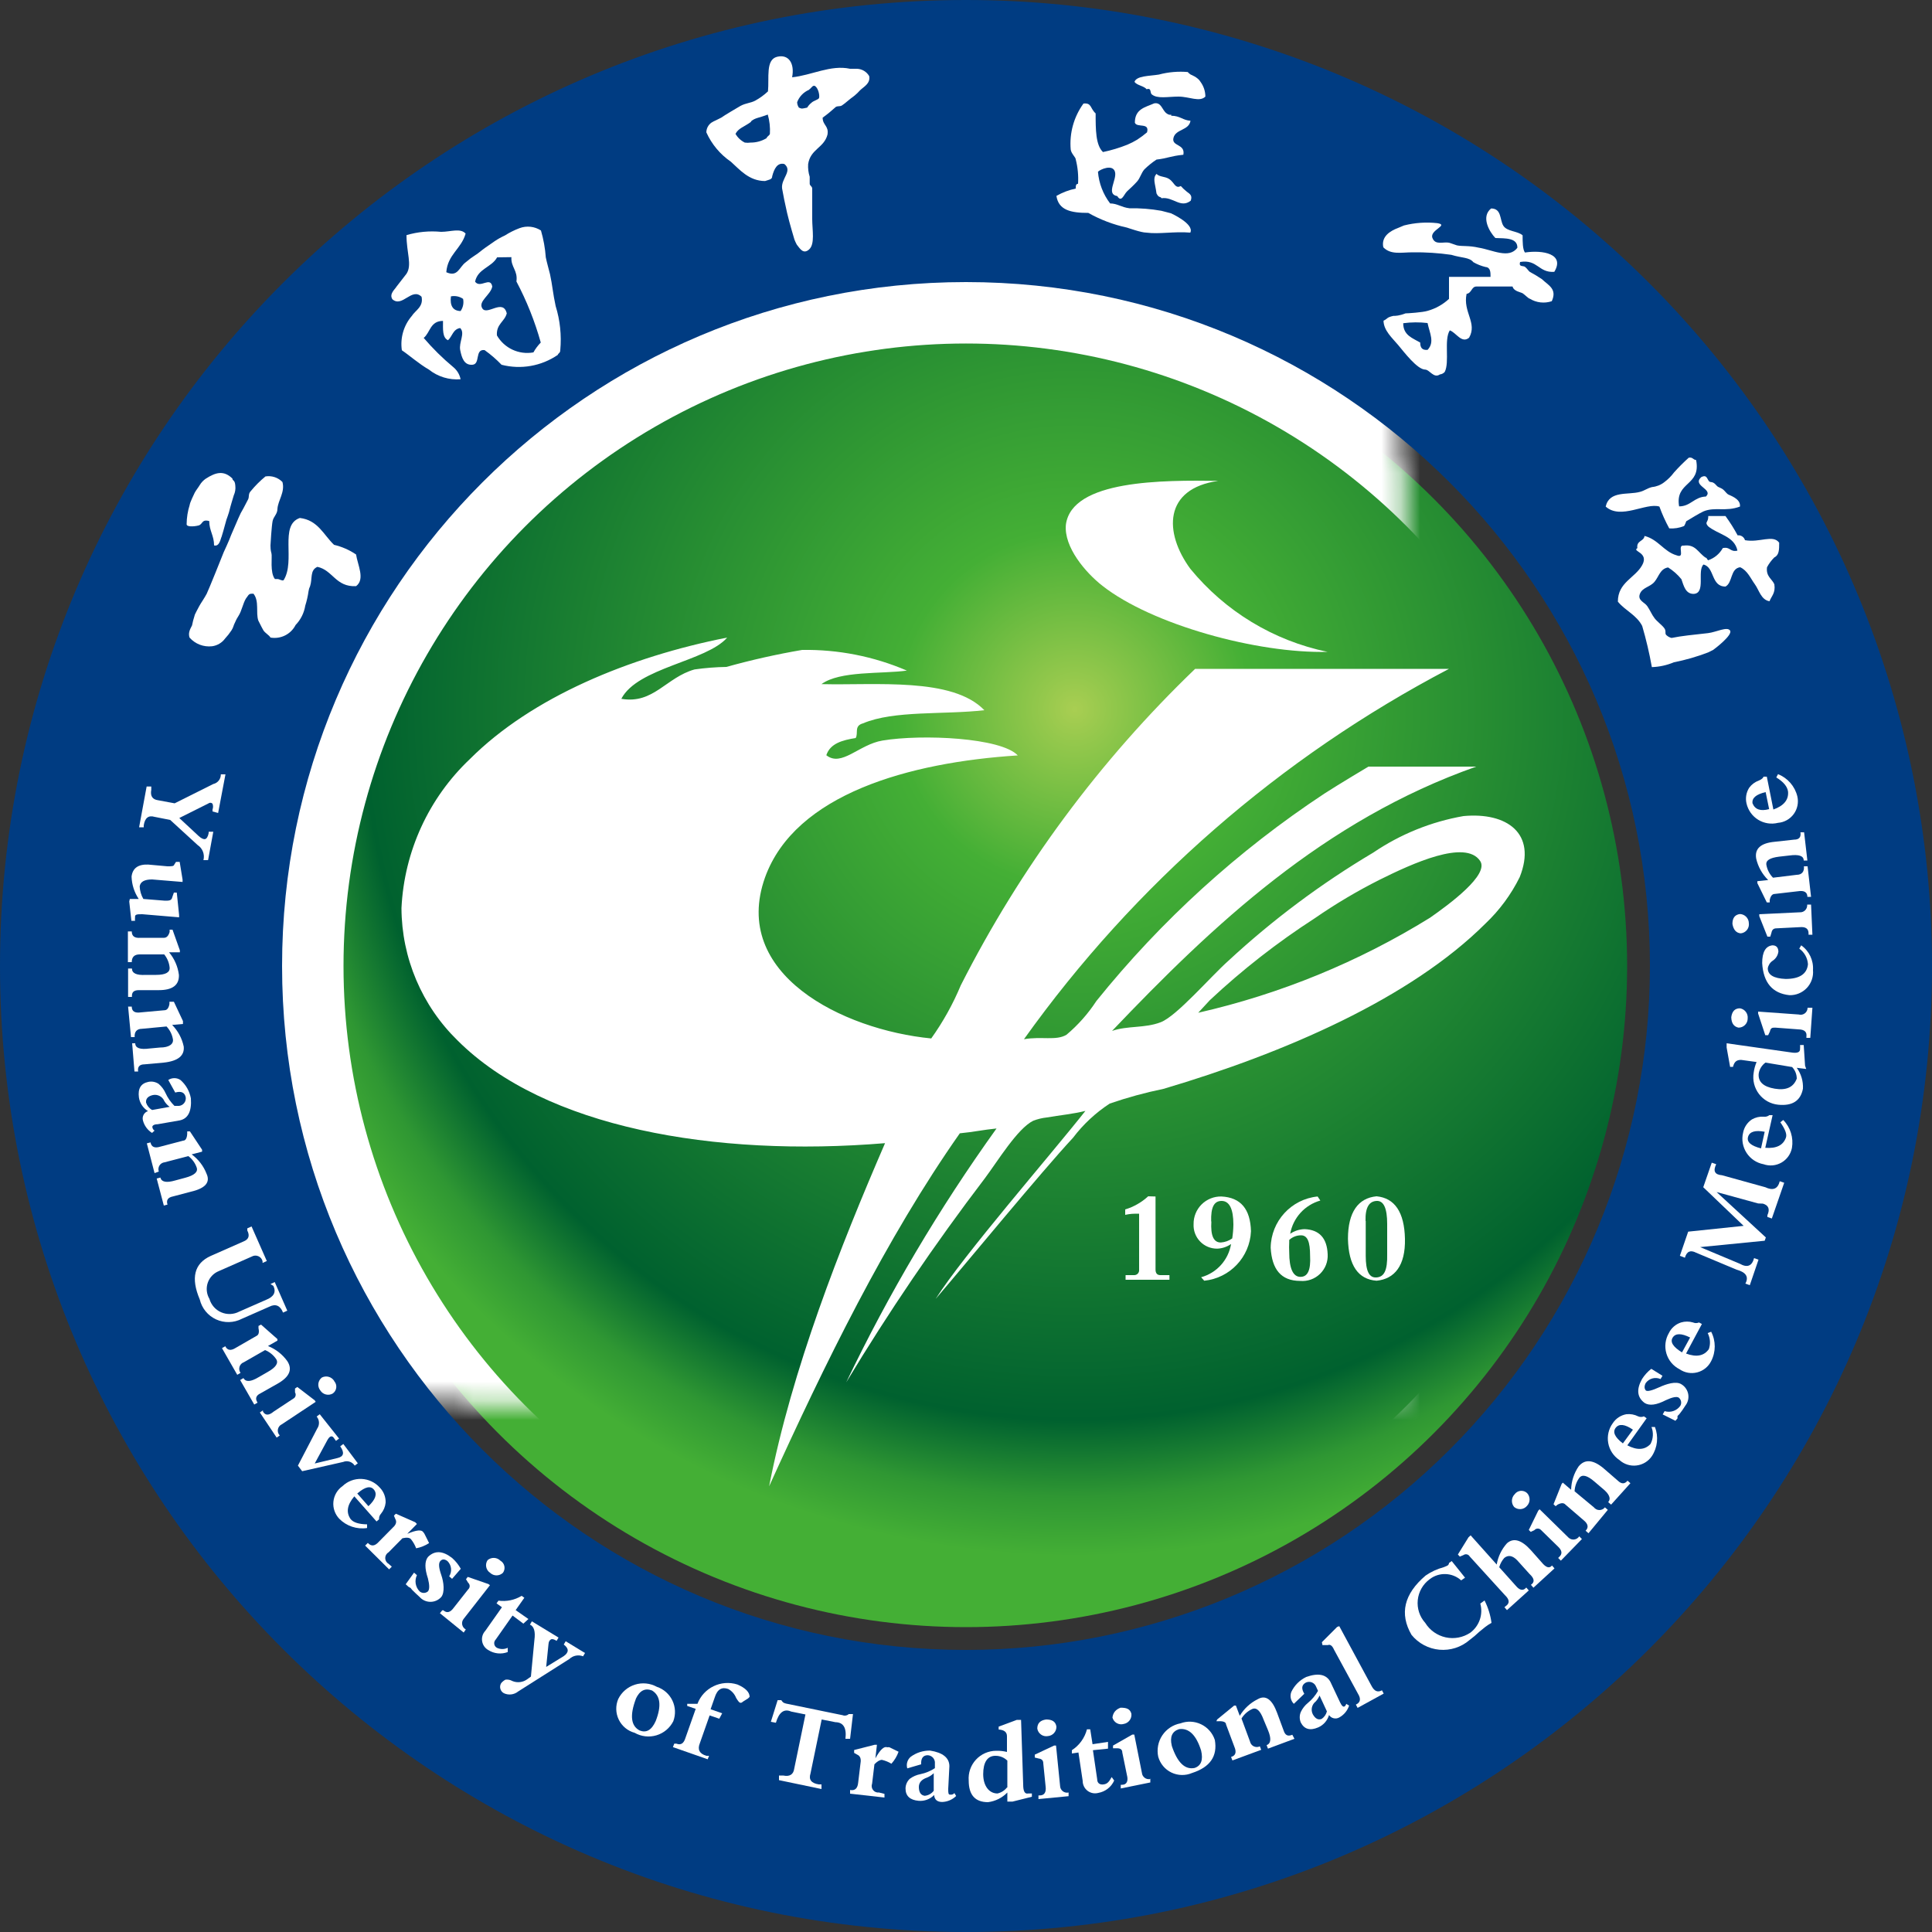 <?xml version="1.0" encoding="UTF-8"?>
<svg width="100px" height="100px" viewBox="0 0 100 100" version="1.1" xmlns="http://www.w3.org/2000/svg" xmlns:xlink="http://www.w3.org/1999/xlink">
    <rect x="0" y="0" width="100" height="100" fill="#333333" stroke="none"/>
    <!-- Generator: Sketch 41.2 (35397) - http://www.bohemiancoding.com/sketch -->
    <title>未标题-1</title>
    <desc>Created with Sketch.</desc>
    <defs>
        <radialGradient cx="58.143%" cy="30.736%" fx="58.143%" fy="30.736%" r="63.531%" id="radialGradient-1">
            <stop stop-color="#A9CE52" offset="0%"></stop>
            <stop stop-color="#94C84C" offset="4%"></stop>
            <stop stop-color="#44AF35" offset="21%"></stop>
            <stop stop-color="#00612F" offset="84%"></stop>
            <stop stop-color="#2F9733" offset="93%"></stop>
            <stop stop-color="#44AF35" offset="100%"></stop>
        </radialGradient>
        <circle id="path-2" cx="50" cy="50" r="34.22"></circle>
        <mask id="mask-3" maskContentUnits="userSpaceOnUse" maskUnits="objectBoundingBox" x="-2" y="-2" width="72.44" height="72.44">
            <rect x="13.78" y="13.78" width="72.44" height="72.44" fill="white"></rect>
            <use xlink:href="#path-2" fill="black"></use>
        </mask>
    </defs>
    <g id="Page-1" stroke="none" stroke-width="1" fill="none" fill-rule="evenodd">
        <g id="1登陆" transform="translate(-508, -112)">
            <g id="Group-3" transform="translate(508, 104)">
                <g id="未标题-1" transform="translate(0, 8)">
                    <g id="图层_1">
                        <g id="Oval">
                            <use fill="url(#radialGradient-1)" fill-rule="evenodd" xlink:href="#path-2"></use>
                            <use stroke="#FFFFFF" mask="url(#mask-3)" stroke-width="4" xlink:href="#path-2"></use>
                        </g>
                        <path d="M50,0 C22.386,-1.69088438e-15 3.38176876e-15,22.386 0,50 C-3.38176876e-15,77.614 22.386,100 50,100 C77.614,100 100,77.614 100,50 C100,36.739 94.732,24.021 85.355,14.645 C75.979,5.268 63.261,8.11991313e-16 50,0 Z M50,85.4 C30.449,85.4 14.6,69.551 14.6,50 C14.6,30.449 30.449,14.6 50,14.6 C69.551,14.6 85.4,30.449 85.4,50 C85.4,59.389 81.67,68.393 75.032,75.032 C68.393,81.67 59.389,85.4 50,85.4 Z" id="Shape" fill="#003C82"></path>
                        <path d="M8.81,42.44 L8,42.28 C7.687,42.187 7.5,42.333 7.44,42.72 L7.44,42.82 L7.2,42.82 L7.59,40.71 L7.83,40.71 L7.83,40.88 C7.77,41.2 7.89,41.38 8.18,41.42 L9.04,41.58 L11.04,40.58 C11.273,40.528 11.436,40.318 11.43,40.08 L11.43,40.08 L11.67,40.08 L11.29,42.08 L11,42 L11,41.9 C11.037,41.803 11.037,41.697 11,41.6 C10.94,41.54 10.86,41.53 10.76,41.6 L9.28,42.34 L10.28,43.27 C10.42,43.4 10.54,43.45 10.62,43.43 C10.7,43.41 10.77,43.29 10.8,43.12 L10.8,43.05 L11.04,43.05 L10.77,44.52 L10.53,44.52 C10.607,44.223 10.486,43.909 10.23,43.74 L8.81,42.44 Z" id="Shape" fill="#FFFFFF"></path>
                        <path d="M6.72,46.53 L7.18,46.53 C6.95,46.186 6.822,45.784 6.81,45.37 C6.863,44.937 7.15,44.73 7.67,44.75 L8.67,44.84 C8.88,44.84 9,44.84 9.02,44.75 L9.11,44.61 L9.3,44.61 L9.45,45.53 L9.45,45.65 L7.87,45.52 C7.477,45.52 7.263,45.64 7.23,45.88 C7.24,46.109 7.305,46.332 7.42,46.53 L8.54,46.62 C8.75,46.62 8.88,46.62 8.92,46.43 L9,46.2 L9.15,46.2 L9.27,47.36 L9.27,47.48 L7.37,47.32 C7.09,47.32 6.97,47.32 6.99,47.49 C6.983,47.546 6.983,47.604 6.99,47.66 L6.8,47.66 L6.69,46.66 L6.72,46.53 Z" id="Shape" fill="#FFFFFF"></path>
                        <path d="M8.19,51.25 L7.19,51.25 C6.93,51.25 6.81,51.35 6.83,51.6 L6.63,51.6 L6.63,50.13 L6.83,50.13 C6.83,50.377 7.067,50.487 7.54,50.46 L8.08,50.46 C8.57,50.46 8.8,50.33 8.78,50.08 C8.756,49.831 8.658,49.594 8.5,49.4 L7.23,49.4 C6.95,49.4 6.82,49.54 6.82,49.8 L6.82,49.8 L6.62,49.8 L6.62,48.21 L6.82,48.21 L6.82,48.21 C6.82,48.457 6.97,48.567 7.27,48.54 L8.49,48.54 C8.623,48.54 8.72,48.44 8.78,48.24 L8.78,48.12 L8.93,48.12 L9.31,49.19 L9.31,49.29 L8.75,49.29 C9.029,49.623 9.206,50.029 9.26,50.46 C9.28,50.993 8.923,51.257 8.19,51.25 Z" id="Shape" fill="#FFFFFF"></path>
                        <path d="M8.48,55 L7.48,55.09 C7.22,55.09 7.11,55.22 7.15,55.46 L6.96,55.46 L6.84,54 L7,54 C7,54.247 7.247,54.337 7.74,54.27 L8.28,54.22 C8.77,54.22 8.99,54.03 8.95,53.79 C8.908,53.542 8.793,53.312 8.62,53.13 L7.35,53.25 C7.07,53.25 6.95,53.42 6.97,53.68 L6.97,53.68 L6.78,53.68 L6.63,52.1 L6.82,52.1 L6.82,52.1 C6.82,52.347 6.977,52.447 7.29,52.4 L8.51,52.29 C8.643,52.29 8.73,52.183 8.77,51.97 L8.77,51.85 L9,51.85 L9.47,52.85 L9.47,53 L8.91,53.05 C9.213,53.358 9.422,53.747 9.51,54.17 C9.557,54.643 9.213,54.92 8.48,55 Z" id="Shape" fill="#FFFFFF"></path>
                        <path d="M8,58.52 L7.87,58.64 C7.638,58.494 7.47,58.265 7.4,58 C7.341,57.793 7.456,57.577 7.66,57.51 C7.405,57.355 7.233,57.095 7.19,56.8 C7.13,56.347 7.29,56.08 7.67,56 C7.856,55.958 8.051,55.995 8.21,56.1 C8.364,56.231 8.487,56.395 8.57,56.58 C8.681,56.827 8.837,57.05 9.03,57.24 L9.27,57.24 C9.378,57.228 9.476,57.172 9.54,57.084 C9.605,56.997 9.63,56.887 9.61,56.78 C9.55,56.54 9.37,56.463 9.07,56.55 L8.71,55.9 C8.901,55.773 9.149,55.773 9.34,55.9 C9.623,56.146 9.813,56.481 9.88,56.85 C9.927,57.517 9.737,57.897 9.31,57.99 L8.16,58.19 C7.95,58.19 7.86,58.28 7.89,58.36 C7.902,58.426 7.942,58.485 8,58.52 L8,58.52 Z M7.89,57.45 L8.78,57.29 C8.673,57.211 8.581,57.112 8.51,57 C8.414,56.762 8.161,56.627 7.91,56.68 C7.657,56.74 7.54,56.87 7.56,57.07 C7.612,57.231 7.722,57.367 7.87,57.45 L7.89,57.45 Z" id="Shape" fill="#FFFFFF"></path>
                        <path d="M9.89,61.68 L8.94,61.93 C8.687,61.983 8.597,62.123 8.67,62.35 L8.48,62.4 L8.11,61 L8.3,60.95 C8.36,61.183 8.617,61.233 9.07,61.1 L9.59,60.96 C10.063,60.833 10.26,60.657 10.18,60.43 C10.098,60.195 9.948,59.99 9.75,59.84 L8.52,60.16 C8.41,60.172 8.312,60.233 8.253,60.327 C8.195,60.421 8.183,60.536 8.22,60.64 L8.22,60.64 L8,60.72 L7.6,59.18 L7.79,59.13 L7.79,59.13 C7.837,59.37 8.007,59.443 8.3,59.35 L9.48,59.04 C9.61,59.04 9.68,58.9 9.69,58.68 L9.69,58.56 L9.83,58.56 L10.46,59.51 L10.46,59.61 L9.92,59.75 C10.267,60.003 10.534,60.35 10.69,60.75 C10.897,61.197 10.63,61.507 9.89,61.68 Z" id="Shape" fill="#FFFFFF"></path>
                        <path d="M14,66.46 L14.22,66.36 L14.87,67.84 L14.65,67.94 L14.65,67.94 C14.51,67.58 14.27,67.47 13.95,67.63 L12.52,68.26 C12.104,68.476 11.612,68.488 11.186,68.293 C10.76,68.097 10.448,67.716 10.34,67.26 C9.867,66.147 10.053,65.397 10.9,65.01 L12.6,64.26 C12.873,64.153 12.94,63.963 12.8,63.69 L12.8,63.58 L13.02,63.48 L13.81,65.27 L13.59,65.37 L13.59,65.28 C13.562,65.163 13.48,65.067 13.37,65.02 C13.26,64.972 13.134,64.98 13.03,65.04 L11.33,65.79 C11.058,65.898 10.847,66.12 10.753,66.397 C10.659,66.674 10.691,66.978 10.84,67.23 C10.929,67.542 11.154,67.798 11.453,67.926 C11.752,68.054 12.092,68.041 12.38,67.89 L13.77,67.28 C14.177,67.12 14.303,66.88 14.15,66.56 L14,66.46 Z" id="Shape" fill="#FFFFFF"></path>
                        <path d="M14.33,71.64 L13.48,72.12 C13.247,72.233 13.197,72.393 13.33,72.6 L13.16,72.7 L12.43,71.43 L12.6,71.33 C12.72,71.543 12.983,71.527 13.39,71.28 L13.86,71.01 C14.287,70.77 14.43,70.547 14.29,70.34 C14.149,70.134 13.951,69.975 13.72,69.88 L12.62,70.51 C12.513,70.548 12.431,70.634 12.398,70.743 C12.364,70.851 12.384,70.968 12.45,71.06 L12.45,71.06 L12.28,71.16 L11.49,69.78 L11.66,69.68 L11.66,69.68 C11.767,69.9 11.95,69.927 12.21,69.76 L13.27,69.15 C13.39,69.097 13.427,68.963 13.38,68.75 L13.38,68.63 L13.51,68.56 L14.36,69.31 L14.36,69.39 L13.87,69.67 C14.271,69.829 14.618,70.099 14.87,70.45 C15.157,70.89 14.977,71.287 14.33,71.64 Z" id="Shape" fill="#FFFFFF"></path>
                        <path d="M14.48,74.3 L14.32,74.41 L13.45,73.11 L13.61,73 L13.61,73.06 C13.73,73.273 13.917,73.273 14.17,73.06 L15.17,72.4 C15.23,72.373 15.275,72.321 15.294,72.258 C15.314,72.194 15.305,72.126 15.27,72.07 L15.27,71.87 L15.39,71.79 L16.29,72.48 L16.34,72.56 L14.59,73.72 C14.483,73.768 14.406,73.866 14.384,73.981 C14.362,74.097 14.398,74.216 14.48,74.3 L14.48,74.3 Z M17.3,71.49 C17.382,71.582 17.42,71.706 17.404,71.828 C17.389,71.951 17.322,72.06 17.22,72.13 C16.998,72.255 16.717,72.185 16.58,71.97 C16.5,71.871 16.463,71.744 16.478,71.618 C16.493,71.492 16.559,71.377 16.66,71.3 C16.888,71.184 17.166,71.262 17.3,71.48 L17.3,71.49 Z" id="Shape" fill="#FFFFFF"></path>
                        <path d="M16.39,73.32 L16.55,73.2 L17.55,74.46 L17.39,74.58 L17.26,74.4 C17.16,74.293 17.053,74.343 16.94,74.55 L16.29,75.75 L17.46,75.47 C17.793,75.397 17.843,75.193 17.61,74.86 L17.77,74.74 L18.52,75.74 L18.36,75.86 C18.232,75.66 17.98,75.58 17.76,75.67 L15.64,76.15 L15.42,75.86 L16.42,73.94 C16.551,73.75 16.539,73.496 16.39,73.32 L16.39,73.32 Z" id="Shape" fill="#FFFFFF"></path>
                        <path d="M19,78.9 L19,79.09 C18.471,79.17 17.935,78.991 17.56,78.61 C17.335,78.374 17.224,78.051 17.257,77.726 C17.29,77.401 17.462,77.107 17.73,76.92 C17.993,76.668 18.348,76.534 18.712,76.549 C19.076,76.564 19.418,76.727 19.66,77 C19.863,77.208 19.971,77.49 19.96,77.78 C19.938,77.989 19.854,78.188 19.72,78.35 C19.647,78.428 19.611,78.534 19.62,78.64 L19.49,78.75 L18.34,77.45 C17.967,77.89 17.903,78.283 18.15,78.63 C18.29,78.803 18.573,78.893 19,78.9 Z M18.49,77.3 L19.07,77.96 C19.437,77.613 19.533,77.33 19.36,77.11 C19.187,76.89 18.903,76.95 18.51,77.29 L18.49,77.3 Z" id="Shape" fill="#FFFFFF"></path>
                        <path d="M20.28,81.09 L20.14,81.23 L18.9,80 L19.04,79.86 L19.04,79.86 C19.213,80.053 19.403,80.033 19.61,79.8 L20.33,79.07 C20.503,78.917 20.547,78.767 20.46,78.62 L20.39,78.45 L20.49,78.35 L21.49,78.79 L21.58,78.88 L21.08,79.39 L21.08,79.39 C21.553,79.19 21.83,79.163 21.91,79.31 C21.94,79.338 21.964,79.372 21.98,79.41 L22.21,79.87 C22.006,80.002 21.779,80.094 21.54,80.14 C21.478,79.974 21.391,79.819 21.28,79.68 C21.213,79.587 21.063,79.567 20.83,79.62 L20.11,80.35 C20.004,80.411 19.939,80.523 19.939,80.645 C19.939,80.767 20.004,80.879 20.11,80.94 L20.28,81.09 Z" id="Shape" fill="#FFFFFF"></path>
                        <path d="M21,82 L21.43,81.4 L21.58,81.53 C21.445,81.811 21.501,82.148 21.72,82.37 C21.844,82.476 22.026,82.476 22.15,82.37 C22.237,82.27 22.237,82.047 22.15,81.7 C21.977,81.18 21.977,80.81 22.15,80.59 C22.497,80.243 22.913,80.26 23.4,80.64 C23.581,80.799 23.733,80.989 23.85,81.2 L23.4,81.72 L23.25,81.59 C23.411,81.339 23.373,81.009 23.16,80.8 C23.01,80.69 22.89,80.69 22.79,80.8 C22.69,80.91 22.71,81.15 22.84,81.52 C22.97,81.89 23.03,82.42 22.84,82.66 C22.698,82.82 22.494,82.911 22.28,82.911 C22.066,82.911 21.862,82.82 21.72,82.66 C21.587,82.54 21.457,82.417 21.33,82.29 L21.25,82.19 L21.14,82.13 L21,82 Z" id="Shape" fill="#FFFFFF"></path>
                        <path d="M24.11,84.34 L24,84.5 L22.77,83.5 L22.89,83.35 L22.95,83.35 C23.13,83.51 23.31,83.463 23.49,83.21 L24.23,82.27 C24.281,82.226 24.311,82.162 24.311,82.095 C24.311,82.028 24.281,81.964 24.23,81.92 L24.12,81.74 L24.21,81.62 L25.28,81.99 L25.36,82.05 L24,83.79 C23.93,83.874 23.902,83.984 23.923,84.091 C23.945,84.198 24.013,84.29 24.11,84.34 L24.11,84.34 Z M25.9,80.78 C26.007,80.841 26.082,80.945 26.107,81.066 C26.131,81.186 26.104,81.311 26.03,81.41 C25.845,81.585 25.555,81.585 25.37,81.41 C25.264,81.341 25.19,81.232 25.166,81.107 C25.141,80.983 25.168,80.854 25.24,80.75 C25.435,80.588 25.721,80.601 25.9,80.78 Z" id="Shape" fill="#FFFFFF"></path>
                        <path d="M26.53,83.62 L25.66,84.86 C25.599,84.92 25.57,85.005 25.582,85.09 C25.593,85.175 25.645,85.249 25.72,85.29 C25.897,85.375 26.103,85.375 26.28,85.29 L26.28,85.51 C25.95,85.636 25.579,85.599 25.28,85.41 C25.106,85.315 24.986,85.145 24.955,84.949 C24.923,84.754 24.984,84.554 25.12,84.41 L25.98,83.19 L25.7,82.99 L25.8,82.85 C26.217,82.907 26.641,82.819 27,82.6 L27.14,82.7 L26.69,83.34 L27.35,83.8 L27.09,84.04 L26.53,83.62 Z" id="Shape" fill="#FFFFFF"></path>
                        <path d="M27.48,86.78 L27.66,84.89 C27.72,84.45 27.643,84.183 27.43,84.09 L27.53,83.92 L28.91,84.76 L28.81,84.93 C28.67,84.84 28.57,84.82 28.51,84.86 C28.45,84.9 28.4,84.96 28.39,85.1 L28.27,86.28 L29.18,85.72 C29.453,85.527 29.453,85.327 29.18,85.12 L29.28,84.95 L30.28,85.56 L30.18,85.73 C29.936,85.634 29.659,85.689 29.47,85.87 L26.82,87.55 C26.611,87.72 26.323,87.755 26.08,87.64 C25.99,87.592 25.924,87.509 25.898,87.41 C25.871,87.312 25.887,87.207 25.94,87.12 C26.001,87.047 26.076,86.985 26.16,86.94 C26.284,86.922 26.411,86.947 26.52,87.01 C26.779,87.118 27.076,87.08 27.3,86.91 L27.48,86.78 Z" id="Shape" fill="#FFFFFF"></path>
                        <path d="M32,87.94 C32.175,87.585 32.488,87.316 32.865,87.197 C33.243,87.078 33.653,87.119 34,87.31 C34.353,87.428 34.643,87.684 34.803,88.019 C34.964,88.355 34.98,88.742 34.85,89.09 C34.672,89.442 34.357,89.706 33.979,89.819 C33.601,89.933 33.193,89.886 32.85,89.69 C32.49,89.593 32.19,89.344 32.027,89.008 C31.864,88.673 31.854,88.283 32,87.94 L32,87.94 Z M32.91,87.94 C32.59,88.793 32.657,89.337 33.11,89.57 C33.44,89.7 33.72,89.57 33.94,89.08 C34.247,88.293 34.183,87.767 33.75,87.5 C33.39,87.36 33.11,87.5 32.91,87.93 L32.91,87.94 Z" id="Shape" fill="#FFFFFF"></path>
                        <path d="M36.73,88.79 L36.22,90.24 C36.093,90.56 36.207,90.773 36.56,90.88 L36.7,90.88 L36.63,91.06 L34.83,90.43 L34.9,90.25 L35.01,90.25 C35.237,90.343 35.393,90.243 35.48,89.95 L36.01,88.45 L35.57,88.3 L35.57,88.19 L36.1,88.19 C36.414,87.359 37.324,86.92 38.17,87.19 C38.59,87.37 38.8,87.59 38.8,87.83 C38.8,87.83 38.8,87.83 38.72,87.91 L38.45,88.08 C38.4,88.13 38.35,88.15 38.3,88.13 C38.25,88.11 38.19,88.03 38.1,87.88 C38.022,87.683 37.877,87.52 37.69,87.42 C37.37,87.31 37.13,87.42 36.99,87.87 L36.78,88.47 L37.38,88.68 L37.23,88.96 L36.73,88.79 Z" id="Shape" fill="#FFFFFF"></path>
                        <path d="M42.53,89 L41.95,91.8 C41.85,92.113 41.993,92.3 42.38,92.36 L42.52,92.36 L42.52,92.6 L40.32,92.14 L40.32,91.9 L40.54,91.9 C40.87,91.97 41.07,91.85 41.11,91.54 L41.69,88.74 L40.95,88.59 C40.583,88.43 40.32,88.623 40.16,89.17 L39.9,89.12 L40.25,88 L40.44,88 C40.467,88.045 40.501,88.085 40.54,88.12 C40.589,88.149 40.644,88.17 40.7,88.18 L43.62,88.78 C43.726,88.823 43.848,88.799 43.93,88.72 L44.15,88.72 L44,90 L43.76,90 C43.827,89.433 43.653,89.147 43.24,89.14 L42.53,89 Z" id="Shape" fill="#FFFFFF"></path>
                        <path d="M45.78,92.85 L45.78,93.04 L44,92.84 L44,92.65 L44,92.65 C44.253,92.697 44.393,92.567 44.42,92.26 L44.54,91.26 C44.58,91.033 44.523,90.887 44.37,90.82 L44.21,90.73 L44.21,90.58 L45.27,90.31 L45.39,90.31 L45.31,91.01 L45.31,91.01 C45.557,90.563 45.76,90.373 45.92,90.44 C45.959,90.431 46.001,90.431 46.04,90.44 L46.51,90.67 C46.428,90.899 46.302,91.109 46.14,91.29 C45.988,91.198 45.823,91.131 45.65,91.09 C45.537,91.09 45.407,91.167 45.26,91.32 L45.14,92.32 C45.097,92.432 45.116,92.558 45.189,92.652 C45.263,92.747 45.381,92.795 45.5,92.78 L45.78,92.85 Z" id="Shape" fill="#FFFFFF"></path>
                        <path d="M49.4,92.81 L49.49,92.96 C49.297,93.15 49.04,93.26 48.77,93.27 C48.51,93.27 48.37,93.15 48.35,92.91 C48.142,93.125 47.848,93.235 47.55,93.21 C47.097,93.17 46.87,92.957 46.87,92.57 C46.873,92.38 46.952,92.2 47.09,92.07 C47.253,91.95 47.441,91.868 47.64,91.83 C47.907,91.775 48.162,91.67 48.39,91.52 L48.39,91.28 C48.401,91.173 48.368,91.067 48.298,90.985 C48.228,90.904 48.127,90.855 48.02,90.85 C47.78,90.85 47.66,91.01 47.68,91.32 L46.96,91.53 C46.895,91.312 46.966,91.076 47.14,90.93 C47.43,90.717 47.781,90.605 48.14,90.61 C48.79,90.71 49.14,90.98 49.14,91.42 L49.08,92.59 C49.08,92.8 49.08,92.9 49.19,92.89 C49.269,92.902 49.349,92.871 49.4,92.81 Z M48.33,92.68 L48.33,91.78 C48.235,91.873 48.123,91.948 48,92 C47.7,92.1 47.55,92.27 47.56,92.52 C47.57,92.77 47.66,92.92 47.86,92.95 C48.046,92.934 48.217,92.839 48.33,92.69 L48.33,92.68 Z" id="Shape" fill="#FFFFFF"></path>
                        <path d="M52.14,93.25 L52.14,92.78 C51.874,93.056 51.521,93.232 51.14,93.28 C50.473,93.28 50.14,92.907 50.14,92.16 C50.109,91.764 50.245,91.373 50.514,91.081 C50.784,90.788 51.163,90.622 51.56,90.62 C51.749,90.615 51.937,90.635 52.12,90.68 L52.12,89.87 C52.12,89.66 51.99,89.54 51.69,89.52 L51.69,89.37 L52.63,89.02 L52.85,89.02 L52.96,92.37 C52.96,92.71 53.04,92.87 53.22,92.83 L53.41,92.83 L53.41,93 L52.41,93.25 L52.14,93.25 Z M52.14,92.52 L52.14,91.13 C51.975,90.967 51.752,90.877 51.52,90.88 C51.1,90.88 50.89,91.23 50.89,91.83 C50.89,92.43 51.19,92.83 51.63,92.83 C51.824,92.786 51.997,92.676 52.12,92.52 L52.14,92.52 Z" id="Shape" fill="#FFFFFF"></path>
                        <path d="M55.31,92.78 L55.31,92.97 L53.75,93.12 L53.75,92.93 L53.82,92.93 C54.06,92.93 54.16,92.76 54.12,92.46 L54,91.27 C54,91.12 53.92,91.04 53.76,91.02 L53.56,90.97 L53.56,90.82 L54.56,90.35 L54.66,90.35 L54.87,92.44 C54.873,92.548 54.925,92.648 55.01,92.714 C55.095,92.78 55.205,92.804 55.31,92.78 L55.31,92.78 Z M54.15,89 C54.46,89 54.64,89.11 54.68,89.37 C54.686,89.624 54.493,89.839 54.24,89.86 C54.115,89.883 53.986,89.855 53.883,89.781 C53.779,89.708 53.709,89.596 53.69,89.47 C53.69,89.197 53.843,89.04 54.15,89 Z" id="Shape" fill="#FFFFFF"></path>
                        <path d="M56.57,90.59 L56.79,92.09 C56.79,92.3 56.93,92.39 57.13,92.36 C57.33,92.33 57.41,92.21 57.54,91.98 L57.67,92.16 C57.52,92.496 57.213,92.736 56.85,92.8 C56.657,92.853 56.45,92.813 56.291,92.691 C56.132,92.569 56.039,92.38 56.04,92.18 L55.82,90.71 L55.48,90.76 L55.48,90.59 C55.866,90.341 56.145,89.955 56.26,89.51 L56.43,89.51 L56.55,90.28 L57.35,90.16 L57.35,90.51 L56.57,90.59 Z" id="Shape" fill="#FFFFFF"></path>
                        <path d="M58,88.39 C58.31,88.39 58.49,88.45 58.56,88.7 C58.591,88.952 58.42,89.184 58.17,89.23 C58.048,89.267 57.916,89.252 57.805,89.19 C57.694,89.128 57.613,89.023 57.58,88.9 C57.61,88.65 57.75,88.48 58,88.39 Z M59.54,92.07 L59.54,92.26 L58.01,92.57 L58.01,92.38 L58.08,92.38 C58.32,92.38 58.41,92.18 58.33,91.88 L58.09,90.71 C58.09,90.563 58,90.49 57.82,90.49 L57.61,90.49 L57.61,90.35 L58.61,89.78 L58.71,89.78 L59.12,91.84 C59.15,91.932 59.215,92.008 59.302,92.052 C59.388,92.095 59.489,92.102 59.58,92.07 L59.54,92.07 Z" id="Shape" fill="#FFFFFF"></path>
                        <path d="M59.95,90.93 C59.868,90.548 59.943,90.148 60.16,89.822 C60.377,89.497 60.716,89.272 61.1,89.2 C61.45,89.07 61.837,89.088 62.173,89.251 C62.509,89.413 62.764,89.705 62.88,90.06 C63.027,90.9 62.633,91.47 61.7,91.77 C61.358,91.916 60.97,91.908 60.634,91.747 C60.299,91.586 60.05,91.288 59.95,90.93 Z M60.65,90.36 C60.937,91.227 61.33,91.61 61.83,91.51 C62.17,91.397 62.283,91.097 62.17,90.61 C61.917,89.803 61.537,89.433 61.03,89.5 C60.67,89.613 60.543,89.897 60.65,90.35 L60.65,90.36 Z" id="Shape" fill="#FFFFFF"></path>
                        <path d="M66.1,88.65 L66.44,89.57 C66.52,89.82 66.66,89.89 66.89,89.79 L67,90 L65.63,90.51 L65.56,90.33 C65.787,90.243 65.81,89.983 65.63,89.55 L65.4,89 C65.23,88.54 65.03,88.36 64.81,88.46 C64.582,88.565 64.391,88.736 64.26,88.95 L64.7,90.14 C64.723,90.249 64.794,90.341 64.894,90.39 C64.994,90.438 65.11,90.439 65.21,90.39 L65.21,90.39 L65.28,90.57 L63.79,91.12 L63.72,90.94 L63.72,90.94 C63.96,90.87 64.01,90.69 63.89,90.41 L63.46,89.26 C63.46,89.13 63.3,89.08 63.08,89.09 L62.96,89.09 L63,89 L63.88,88.28 L63.97,88.28 L64.17,88.81 C64.391,88.44 64.714,88.141 65.1,87.95 C65.53,87.7 65.86,88 66.1,88.65 Z" id="Shape" fill="#FFFFFF"></path>
                        <path d="M69.68,88.19 L69.83,88.28 C69.746,88.539 69.568,88.757 69.33,88.89 C69.147,89.001 68.909,88.948 68.79,88.77 C68.708,89.056 68.503,89.291 68.23,89.41 C67.81,89.59 67.51,89.507 67.33,89.16 C67.255,88.984 67.255,88.786 67.33,88.61 C67.417,88.428 67.543,88.267 67.7,88.14 C67.91,87.967 68.086,87.757 68.22,87.52 L68.12,87.3 C68.081,87.199 68.001,87.12 67.901,87.08 C67.8,87.04 67.688,87.044 67.59,87.09 C67.37,87.21 67.35,87.4 67.51,87.67 L66.97,88.19 C66.805,88.029 66.754,87.784 66.84,87.57 C67.001,87.233 67.273,86.961 67.61,86.8 C68.23,86.58 68.647,86.663 68.86,87.05 L69.36,88.11 C69.45,88.3 69.53,88.37 69.6,88.32 C69.641,88.287 69.669,88.241 69.68,88.19 L69.68,88.19 Z M68.68,88.58 L68.3,87.76 C68.252,87.874 68.184,87.979 68.1,88.07 C67.898,88.225 67.835,88.503 67.95,88.73 C68.08,88.96 68.23,89.04 68.41,88.97 C68.545,88.878 68.641,88.739 68.68,88.58 L68.68,88.58 Z" id="Shape" fill="#FFFFFF"></path>
                        <path d="M69.32,84.17 L71,87.28 C71.14,87.54 71.317,87.61 71.53,87.49 L71.62,87.66 L70.27,88.4 L70.18,88.23 L70.18,88.23 C70.42,88.12 70.45,87.93 70.29,87.67 L69.05,85.39 C68.96,85.18 68.85,85.1 68.73,85.15 L68.45,85.15 L68.42,85 L69.21,84.21 L69.32,84.17 Z" id="Shape" fill="#FFFFFF"></path>
                        <path d="M76.62,83 L76.84,82.84 C77.024,83.204 77.146,83.596 77.2,84 C77.092,84.059 76.988,84.126 76.89,84.2 L76.57,84.46 C76.409,84.614 76.239,84.757 76.06,84.89 C75.63,85.26 75.068,85.44 74.503,85.389 C73.938,85.338 73.417,85.061 73.06,84.62 C72.427,83.527 72.67,82.503 73.79,81.55 C74.073,81.354 74.388,81.209 74.72,81.12 L74.91,81.04 C74.964,81.014 74.999,80.96 75,80.9 L75.14,80.8 L75.83,81.66 L75.63,81.8 C75.173,81.388 74.486,81.362 74,81.74 C73.651,81.996 73.427,82.388 73.383,82.819 C73.339,83.25 73.48,83.679 73.77,84 C74.006,84.382 74.388,84.652 74.827,84.749 C75.266,84.845 75.725,84.759 76.1,84.51 C76.569,84.163 76.776,83.562 76.62,83 Z" id="Shape" fill="#FFFFFF"></path>
                        <path d="M77.6,81.12 L78.45,82.07 C78.657,82.323 78.84,82.357 79,82.17 L79,82.17 L79.13,82.32 L78,83.34 L77.87,83.19 L77.94,83.13 C78.153,82.983 78.137,82.793 77.89,82.56 L76.07,80.56 C76.039,80.506 75.987,80.467 75.926,80.454 C75.865,80.44 75.801,80.453 75.75,80.49 L75.56,80.57 L75.46,80.46 L76.01,79.57 L76.12,79.47 L77.47,80.98 C77.538,80.57 77.722,80.189 78,79.88 C78.34,79.58 78.753,79.7 79.24,80.24 L79.79,80.86 C80.017,81.14 80.197,81.197 80.33,81.03 L80.33,81.03 L80.46,81.18 L79.37,82.18 L79.24,82.03 L79.24,82.03 C79.447,81.89 79.423,81.703 79.17,81.47 L78.53,80.76 C78.29,80.513 78.067,80.473 77.86,80.64 C77.738,80.778 77.649,80.942 77.6,81.12 L77.6,81.12 Z" id="Shape" fill="#FFFFFF"></path>
                        <path d="M78.4,77.34 C78.473,77.241 78.584,77.178 78.707,77.166 C78.829,77.155 78.95,77.196 79.04,77.28 C79.215,77.465 79.215,77.755 79.04,77.94 C78.96,78.038 78.844,78.1 78.718,78.111 C78.592,78.122 78.466,78.082 78.37,78 C78.208,77.805 78.221,77.519 78.4,77.34 Z M81.74,79.52 L81.88,79.66 L80.79,80.78 L80.65,80.64 L80.7,80.59 C80.88,80.43 80.857,80.247 80.63,80.04 L79.77,79.2 C79.726,79.149 79.662,79.119 79.595,79.119 C79.528,79.119 79.464,79.149 79.42,79.2 L79.23,79.29 L79.13,79.19 L79.62,78.19 L79.69,78.12 L81.19,79.59 C81.268,79.663 81.375,79.698 81.481,79.684 C81.588,79.671 81.683,79.611 81.74,79.52 L81.74,79.52 Z" id="Shape" fill="#FFFFFF"></path>
                        <path d="M83,76 L83.74,76.64 C83.927,76.82 84.093,76.82 84.24,76.64 L84.39,76.77 L83.39,77.88 L83.24,77.75 C83.4,77.563 83.297,77.323 82.93,77.03 L82.52,76.68 C82.147,76.36 81.887,76.3 81.74,76.5 C81.594,76.702 81.511,76.941 81.5,77.19 L82.5,78.02 C82.568,78.108 82.673,78.16 82.785,78.16 C82.897,78.16 83.002,78.108 83.07,78.02 L83.07,78.02 L83.22,78.15 L82.22,79.36 L82.07,79.23 L82.07,79.23 C82.24,79.06 82.2,78.87 81.96,78.68 L81.03,77.88 C80.943,77.78 80.807,77.78 80.62,77.88 L80.52,77.96 L80.41,77.86 L80.83,76.81 L80.89,76.74 L81.32,77.11 C81.331,76.678 81.466,76.257 81.71,75.9 C82.03,75.513 82.46,75.547 83,76 Z" id="Shape" fill="#FFFFFF"></path>
                        <path d="M85.48,73.86 L85.66,73.86 C85.853,74.36 85.794,74.922 85.5,75.37 C85.318,75.639 85.028,75.815 84.706,75.853 C84.383,75.892 84.06,75.788 83.82,75.57 C83.514,75.368 83.305,75.049 83.241,74.688 C83.177,74.327 83.263,73.955 83.48,73.66 C83.64,73.417 83.893,73.251 84.18,73.2 C84.39,73.176 84.602,73.215 84.79,73.31 C84.886,73.352 84.994,73.352 85.09,73.31 L85.23,73.41 L84.23,74.81 C84.737,75.077 85.137,75.053 85.43,74.74 C85.574,74.468 85.592,74.147 85.48,73.86 L85.48,73.86 Z M84,74.71 L84.52,74 C84.1,73.713 83.803,73.68 83.63,73.9 C83.457,74.12 83.58,74.39 84,74.71 Z" id="Shape" fill="#FFFFFF"></path>
                        <path d="M86.72,73.54 L86.06,73.21 L86.16,73.04 C86.46,73.134 86.786,73.025 86.97,72.77 C87.056,72.627 87.021,72.443 86.89,72.34 C86.783,72.273 86.563,72.317 86.23,72.47 C85.743,72.723 85.377,72.773 85.13,72.62 C84.737,72.333 84.69,71.92 84.99,71.38 C85.119,71.177 85.281,70.998 85.47,70.85 L86.05,71.21 L85.95,71.38 C85.676,71.258 85.354,71.346 85.18,71.59 C85.1,71.75 85.11,71.87 85.18,71.96 C85.25,72.05 85.54,71.96 85.89,71.8 C86.24,71.64 86.75,71.47 87.03,71.65 C87.215,71.761 87.343,71.947 87.382,72.16 C87.42,72.372 87.365,72.591 87.23,72.76 C87.137,72.913 87.033,73.06 86.92,73.2 L86.83,73.29 C86.824,73.33 86.824,73.37 86.83,73.41 L86.72,73.54 Z" id="Shape" fill="#FFFFFF"></path>
                        <path d="M88.39,69 L88.57,68.93 C88.816,69.407 88.816,69.973 88.57,70.45 C88.425,70.741 88.161,70.954 87.846,71.034 C87.531,71.115 87.197,71.055 86.93,70.87 C86.601,70.703 86.356,70.407 86.252,70.054 C86.148,69.7 86.194,69.319 86.38,69 C86.506,68.738 86.733,68.539 87.01,68.45 C87.212,68.389 87.428,68.389 87.63,68.45 C87.729,68.494 87.841,68.494 87.94,68.45 L88.09,68.53 L87.27,70.06 C87.81,70.26 88.203,70.183 88.45,69.83 C88.544,69.557 88.522,69.257 88.39,69 L88.39,69 Z M87.06,70 L87.48,69.23 C87.027,69.003 86.727,69.003 86.58,69.23 C86.433,69.457 86.593,69.713 87.06,70 Z" id="Shape" fill="#FFFFFF"></path>
                        <path d="M91.34,64.22 L88,64.55 L90.05,65.41 C90.437,65.63 90.683,65.533 90.79,65.12 L91.02,65.2 L90.57,66.52 L90.34,66.44 C90.527,66.093 90.377,65.853 89.89,65.72 L87.79,64.84 C87.497,64.687 87.303,64.773 87.21,65.1 L86.95,65 L87.38,63.75 L90.25,63.45 L88.16,61.45 L88.6,60.18 L88.83,60.26 C88.657,60.613 88.757,60.803 89.13,60.83 L91.37,61.45 C91.77,61.64 92.02,61.54 92.12,61.14 L92.35,61.22 L91.71,63.07 L91.48,62.99 L91.48,62.9 C91.62,62.587 91.543,62.387 91.25,62.3 L91,62.29 L88.85,61.7 L91.4,64.05 L91.34,64.22 Z" id="Shape" fill="#FFFFFF"></path>
                        <path d="M92.15,58.09 L92.3,57.97 C92.674,58.353 92.841,58.892 92.75,59.42 C92.687,59.739 92.489,60.015 92.207,60.176 C91.925,60.337 91.587,60.368 91.28,60.26 C90.921,60.193 90.604,59.982 90.404,59.676 C90.204,59.37 90.137,58.996 90.22,58.64 C90.271,58.353 90.437,58.1 90.68,57.94 C90.865,57.834 91.077,57.785 91.29,57.8 C91.394,57.814 91.498,57.785 91.58,57.72 L91.75,57.72 L91.37,59.41 C91.943,59.457 92.3,59.28 92.44,58.88 C92.5,58.713 92.403,58.45 92.15,58.09 Z M91.15,59.44 L91.34,58.58 C90.847,58.487 90.56,58.573 90.48,58.84 C90.4,59.107 90.623,59.307 91.15,59.44 L91.15,59.44 Z" id="Shape" fill="#FFFFFF"></path>
                        <path d="M93.49,55.33 L93,55.27 C93.227,55.583 93.34,55.964 93.32,56.35 C93.2,56.977 92.773,57.253 92.04,57.18 C91.646,57.141 91.285,56.94 91.045,56.626 C90.804,56.311 90.704,55.911 90.77,55.52 C90.795,55.331 90.846,55.146 90.92,54.97 L90.12,54.86 C89.91,54.86 89.77,54.93 89.7,55.22 L89.55,55.22 L89.37,54.22 L89.37,54 L92.68,54.47 C93.02,54.53 93.18,54.47 93.17,54.29 C93.177,54.224 93.177,54.156 93.17,54.09 L93.36,54.09 L93.43,55.16 L93.49,55.33 Z M92.76,55.23 L91.38,55 C91.192,55.136 91.066,55.341 91.03,55.57 C90.99,55.99 91.267,56.25 91.86,56.35 C92.453,56.45 92.833,56.277 93,55.83 C93,55.607 92.914,55.392 92.76,55.23 L92.76,55.23 Z" id="Shape" fill="#FFFFFF"></path>
                        <path d="M89.61,52.65 C89.65,52.343 89.8,52.19 90.06,52.19 C90.309,52.231 90.484,52.458 90.46,52.71 C90.463,52.838 90.413,52.962 90.322,53.052 C90.232,53.143 90.108,53.193 89.98,53.19 C89.74,53.137 89.617,52.957 89.61,52.65 Z M93.61,52.16 L93.81,52.16 L93.7,53.72 L93.5,53.72 L93.5,53.65 C93.533,53.41 93.397,53.287 93.09,53.28 L91.89,53.19 C91.74,53.19 91.65,53.19 91.61,53.39 L91.52,53.58 L91.37,53.58 L91,52.46 L91,52.36 L93.1,52.51 C93.209,52.542 93.327,52.52 93.418,52.451 C93.509,52.382 93.561,52.274 93.56,52.16 L93.61,52.16 Z" id="Shape" fill="#FFFFFF"></path>
                        <path d="M93.13,49.1 L93.23,48.93 C93.642,49.221 93.873,49.706 93.84,50.21 C93.872,50.549 93.756,50.886 93.523,51.135 C93.29,51.383 92.961,51.52 92.62,51.51 C91.74,51.417 91.27,50.863 91.21,49.85 C91.21,49.277 91.387,48.97 91.74,48.93 C91.94,48.93 92.04,49.04 92.05,49.25 C92.027,49.447 91.917,49.623 91.75,49.73 C91.617,49.82 91.527,49.961 91.5,50.12 C91.5,50.46 91.807,50.643 92.42,50.67 C93.14,50.67 93.527,50.417 93.58,49.91 C93.559,49.586 93.394,49.289 93.13,49.1 L93.13,49.1 Z" id="Shape" fill="#FFFFFF"></path>
                        <path d="M89.67,47.82 C89.67,47.513 89.8,47.343 90.06,47.31 C90.313,47.321 90.515,47.526 90.52,47.78 C90.537,47.906 90.502,48.034 90.423,48.134 C90.343,48.234 90.227,48.298 90.1,48.31 C89.867,48.29 89.723,48.127 89.67,47.82 Z M93.54,46.82 L93.74,46.82 L93.81,48.38 L93.61,48.38 L93.61,48.31 C93.61,48.07 93.46,47.96 93.15,47.99 L91.95,48.05 C91.8,48.05 91.72,48.12 91.69,48.28 L91.63,48.48 L91.48,48.48 L91.06,47.42 L91.06,47.32 L93.16,47.22 C93.259,47.226 93.356,47.19 93.428,47.122 C93.499,47.054 93.54,46.959 93.54,46.86 L93.54,46.82 Z" id="Shape" fill="#FFFFFF"></path>
                        <path d="M91.86,43.57 L92.86,43.46 C93.12,43.46 93.23,43.333 93.19,43.08 L93.38,43.08 L93.55,44.54 L93.36,44.54 C93.36,44.3 93.113,44.213 92.62,44.28 L92.09,44.34 C91.6,44.4 91.38,44.54 91.43,44.78 C91.476,45.026 91.595,45.252 91.77,45.43 L93,45.28 C93.27,45.28 93.4,45.1 93.37,44.84 L93.37,44.84 L93.56,44.84 L93.74,46.42 L93.55,46.42 L93.55,46.42 C93.55,46.18 93.38,46.08 93.07,46.13 L91.86,46.27 C91.73,46.27 91.64,46.38 91.6,46.59 L91.6,46.71 L91.45,46.71 L90.96,45.71 L90.96,45.61 L91.52,45.55 C91.211,45.247 90.996,44.862 90.9,44.44 C90.813,43.927 91.133,43.637 91.86,43.57 Z" id="Shape" fill="#FFFFFF"></path>
                        <path d="M91.94,40.24 L92.03,40.07 C92.53,40.269 92.903,40.697 93.03,41.22 C93.104,41.537 93.036,41.871 92.844,42.134 C92.652,42.397 92.355,42.564 92.03,42.59 C91.681,42.677 91.312,42.62 91.005,42.432 C90.699,42.244 90.481,41.94 90.4,41.59 C90.333,41.309 90.384,41.013 90.54,40.77 C90.666,40.6 90.84,40.471 91.04,40.4 C91.18,40.34 91.26,40.27 91.28,40.2 L91.45,40.2 L91.79,41.9 C92.33,41.707 92.583,41.4 92.55,40.98 C92.517,40.713 92.313,40.467 91.94,40.24 Z M91.57,41.88 L91.39,41 C90.897,41.113 90.67,41.307 90.71,41.58 C90.84,41.9 91.12,42 91.57,41.88 Z" id="Shape" fill="#FFFFFF"></path>
                        <path d="M41,4 C42,3.9 43,3.34 44,3.56 L44.36,3.56 C44.621,3.57 44.859,3.713 44.99,3.94 C45.06,4.33 44.7,4.49 44.51,4.68 C44.424,4.777 44.33,4.868 44.23,4.95 C44.1,5.04 43.97,5.15 43.86,5.24 C43.774,5.315 43.684,5.385 43.59,5.45 C43.47,5.54 43.32,5.45 43.21,5.58 C43.01,5.762 42.8,5.933 42.58,6.09 C42.58,6.49 42.91,6.51 42.83,6.97 C42.65,7.66 41.95,7.71 41.83,8.49 C41.815,8.713 41.842,8.937 41.91,9.15 L41.91,9.5 C41.91,9.62 42.02,9.62 42.04,9.75 L42.04,11.33 C42.04,11.91 42.19,12.63 41.88,12.91 C41.57,13.19 41.39,12.84 41.24,12.66 C41.195,12.576 41.155,12.489 41.12,12.4 C41.12,12.4 40.86,11.54 40.74,11.02 C40.62,10.5 40.54,10.09 40.48,9.75 C40.42,9.24 41.04,8.85 40.6,8.49 C40.24,8.4 40.07,8.73 39.97,9.12 C39.97,9.3 39.79,9.3 39.6,9.37 C38.76,9.37 38.27,8.76 37.83,8.37 C37.275,7.99 36.836,7.464 36.56,6.85 C36.563,6.652 36.659,6.466 36.82,6.35 C36.9,6.3 36.983,6.256 37.07,6.22 L37.33,6.09 C37.46,5.99 38.24,5.53 38.33,5.48 C38.61,5.33 38.84,5.34 39.09,5.21 C39.329,5.078 39.551,4.917 39.75,4.73 C39.82,4.03 39.62,3.09 40.22,2.94 C40.82,2.79 41.14,3.28 41,4 Z M41.87,4.65 C41.588,4.772 41.368,5.003 41.26,5.29 C41.262,5.39 41.294,5.487 41.35,5.57 C41.52,5.64 41.49,5.63 41.78,5.57 C41.837,5.474 41.912,5.389 42,5.32 C42.09,5.22 42.35,5.16 42.39,5.08 C42.43,5 42.39,4.67 42.24,4.5 C42.09,4.33 42,4.56 41.9,4.62 L41.87,4.65 Z M38.87,6.31 C38.51,6.57 38.21,6.64 38.07,6.93 C38.183,7.124 38.35,7.28 38.55,7.38 C38.649,7.395 38.751,7.395 38.85,7.38 C39.143,7.382 39.43,7.302 39.68,7.15 C39.68,7.08 39.83,7.01 39.85,6.93 C39.87,6.593 39.833,6.255 39.74,5.93 C39.24,6.12 39.1,6.09 38.87,6.28 L38.87,6.31 Z" id="Shape" fill="#FFFFFF"></path>
                        <path d="M62.39,5 C62.09,5.3 61.56,5 61,5 C60.44,5 59.9,5.13 59.61,4.88 C59.52,4.81 59.61,4.53 59.35,4.62 C59.2,4.44 58.87,4.43 58.72,4.24 C58.82,3.92 59.48,3.94 59.98,3.86 C60.475,3.728 60.99,3.684 61.5,3.73 C61.44,3.73 61.63,3.86 61.63,3.86 C61.63,3.86 62.01,4 62.14,4.24 C62.302,4.46 62.389,4.727 62.39,5 L62.39,5 Z" id="Shape" fill="#FFFFFF"></path>
                        <path d="M56.08,5.36 C56.51,5.31 56.42,5.61 56.71,5.87 C56.71,6.7 56.71,7.51 57.09,7.87 C57.52,7.78 57.942,7.653 58.35,7.49 C58.526,7.416 58.697,7.329 58.86,7.23 C59.038,7.114 59.208,6.987 59.37,6.85 C59.52,6.32 58.84,6.63 58.74,6.35 C58.74,5.63 59.29,5.55 59.74,5.35 C60.11,5.28 60.15,5.69 60.37,5.86 C60.59,6.03 60.64,5.86 60.62,5.99 C61.08,5.99 61.23,6.23 61.62,6.25 C61.54,6.76 60.86,6.67 60.74,7.13 C60.62,7.59 61.36,7.43 61.25,8.01 C60.56,8.08 60.46,8.19 59.86,8.26 C59.634,8.409 59.423,8.58 59.23,8.77 C59.06,8.97 59.02,9.21 58.85,9.4 C58.68,9.59 58.51,9.74 58.34,9.9 C58.17,10.06 58.05,10.51 57.83,10.15 C57.22,10.05 57.83,9.3 57.71,8.89 C57.59,8.48 56.94,8.77 56.83,8.89 C56.879,9.486 57.097,10.055 57.46,10.53 C57.83,10.53 58.04,10.73 58.46,10.78 C59.013,10.77 59.565,10.813 60.11,10.91 L60.61,11.04 C60.61,11.04 61.83,11.59 61.61,12.04 C60.76,11.97 60.01,12.13 59.33,12.04 C59.07,12.04 58.4,11.8 58.33,11.78 C57.629,11.628 56.955,11.372 56.33,11.02 C55.43,11.02 54.79,10.88 54.68,10.14 C54.991,9.961 55.329,9.833 55.68,9.76 C55.68,9.61 55.68,9.53 55.8,9.51 C55.826,9.086 55.785,8.661 55.68,8.25 C55.68,8.14 55.45,7.96 55.42,7.74 C55.346,6.893 55.581,6.048 56.08,5.36 L56.08,5.36 Z" id="Shape" fill="#FFFFFF"></path>
                        <path d="M59.86,9 C60.01,9.16 60.29,9.13 60.49,9.25 C60.69,9.37 60.75,9.54 60.87,9.63 C60.99,9.72 61.09,9.63 61.12,9.63 C61.199,9.721 61.286,9.805 61.38,9.88 C61.51,10.01 61.75,10.06 61.63,10.39 C61.1,10.8 60.72,10.17 60.12,10.26 C60.06,10.15 59.98,10.26 59.86,10.01 C59.79,9.48 59.65,9.23 59.86,9 Z" id="Shape" fill="#FFFFFF"></path>
                        <path d="M77.18,10.79 C77.73,10.79 77.62,11.37 77.81,11.68 C78,11.99 78.55,11.95 78.81,12.18 C78.81,12.52 78.81,12.9 78.93,13.07 C79.86,12.93 81.01,13.14 80.45,14.07 C79.63,14.13 79.59,13.41 78.68,13.56 C78.6,13.83 78.83,13.74 78.93,13.81 C79.03,13.88 79.11,14.02 79.18,14.07 C79.396,14.186 79.607,14.313 79.81,14.45 C80.14,14.77 80.61,14.95 80.32,15.59 C79.94,15.718 79.522,15.671 79.18,15.46 C79.12,15.46 78.91,15.24 78.81,15.18 C78.71,15.12 78.35,15.08 78.29,14.83 L76.42,14.83 C76.16,14.83 76.18,15.17 75.91,15.21 C75.71,16.16 76.48,16.71 76.04,17.48 C75.65,17.8 75.37,17.21 75.04,17.1 C74.73,17.59 75.04,18.74 74.78,19.25 C74.716,19.323 74.627,19.369 74.53,19.38 C74.21,19.6 74,19.14 73.77,19.13 C73.36,19.13 72.68,18.23 72.37,17.86 C72.06,17.49 71.62,17.11 71.61,16.6 C71.84,16.49 71.76,16.43 72.12,16.35 C72.23,16.35 72.41,16.35 72.75,16.22 C72.86,16.22 73.63,16.17 73.89,16.09 C74.304,15.975 74.685,15.762 75,15.47 L75,14.33 L77.15,14.33 C77.15,14.09 77.15,13.84 76.89,13.82 C76.669,13.767 76.457,13.683 76.26,13.57 C76.05,13.31 75.67,13.36 75.12,13.19 C74.458,13.095 73.789,13.051 73.12,13.06 C72.53,13.06 71.99,13.2 71.6,12.8 C71.48,12.24 71.96,11.95 72.36,11.8 L72.67,11.67 C73.232,11.528 73.814,11.487 74.39,11.55 C75.03,11.65 73.99,11.9 74.14,12.31 C74.29,12.72 74.71,12.49 75.03,12.57 L75.41,12.7 C75.69,12.76 76.02,12.7 76.54,12.82 C77.24,12.93 78.11,13.42 78.54,12.82 C78.54,12.3 77.92,12.34 77.4,12.32 C77.09,12 76.64,11.22 77.18,10.79 Z M72.63,16.73 C72.63,17.36 73.12,17.5 73.51,17.73 C73.51,18.01 73.62,18.13 73.89,18.11 C74.27,17.71 74,17.25 73.89,16.72 C73.471,16.671 73.048,16.674 72.63,16.73 L72.63,16.73 Z" id="Shape" fill="#FFFFFF"></path>
                        <path d="M28,11.93 C28.132,12.383 28.216,12.849 28.25,13.32 C28.3,13.57 28.4,13.92 28.47,14.2 C28.59,14.75 28.62,15.2 28.76,15.84 C28.989,16.577 29.07,17.352 29,18.12 C29,18.28 28.9,18.27 28.87,18.37 C28.019,18.952 26.958,19.138 25.96,18.88 C25.691,18.599 25.397,18.345 25.08,18.12 C24.56,18.06 24.88,18.85 24.45,18.88 C24.02,18.91 23.9,18.52 23.82,18.12 C23.74,17.72 24.09,17.25 23.82,16.98 C23.45,17.03 23.41,17.41 23.19,17.61 C22.89,17.48 22.93,17.03 22.93,16.61 C22.26,16.61 22.27,17.22 21.93,17.49 C22.396,18.036 22.908,18.541 23.46,19 C23.656,19.16 23.79,19.382 23.84,19.63 C23.25,19.678 22.663,19.499 22.2,19.13 C21.68,18.83 21.2,18.4 20.8,18.13 C20.707,17.494 20.893,16.849 21.31,16.36 C21.5,16.06 21.93,15.88 21.82,15.36 C21.31,14.86 20.82,15.94 20.31,15.49 C20.13,15.21 20.45,14.97 20.52,14.84 L21.04,14.17 C21.34,13.71 21.04,13.08 21.04,12.17 C21.62,11.999 22.228,11.942 22.83,12 C23.32,12 23.83,11.79 24.1,12.09 C23.88,12.88 23.17,13.17 23.1,14.09 C23.7,14.36 23.76,13.83 24.1,13.58 C24.261,13.441 24.431,13.314 24.61,13.2 C24.71,13.15 24.92,12.96 25.12,12.82 L25.61,12.48 C25.775,12.369 25.949,12.272 26.13,12.19 C26.369,12.037 26.624,11.91 26.89,11.81 C27.258,11.672 27.67,11.716 28,11.93 Z M25.73,13.32 C25.45,13.84 24.73,13.9 24.59,14.58 C24.86,14.95 25.38,14.29 25.48,14.83 C25.4,15.27 24.72,15.6 24.97,15.97 C25.22,16.34 26.04,15.44 26.23,16.22 C26.12,16.65 25.68,16.77 25.72,17.36 C26.101,18.023 26.857,18.375 27.61,18.24 C27.713,18.053 27.841,17.882 27.99,17.73 C27.684,16.635 27.262,15.575 26.73,14.57 C26.81,13.99 26.44,13.84 26.47,13.31 L25.73,13.32 Z M23.84,16.1 C23.968,15.917 24.015,15.689 23.97,15.47 C23.786,15.343 23.559,15.296 23.34,15.34 C23.28,15.82 23.44,16.09 23.84,16.1 Z" id="Shape" fill="#FFFFFF"></path>
                        <path d="M87.79,23.81 C88.06,25.17 86.69,24.91 86.91,26.21 C87.51,26.21 87.69,25.72 88.3,25.7 C88.7,25.31 87.57,25.15 88.05,24.7 C88.42,24.5 88.34,24.94 88.55,24.95 C88.76,24.96 88.83,25.15 88.93,25.2 C89.03,25.25 89.1,25.27 89.18,25.33 C89.26,25.39 89.35,25.52 89.43,25.58 C89.51,25.64 90.11,25.8 90.06,26.22 C89.31,26.5 88.77,26.22 88.17,26.47 C87.86,26.62 87.57,26.81 87.28,26.98 C87.28,26.98 87.2,27.21 87.16,27.23 C86.919,27.327 86.659,27.368 86.4,27.35 C86.202,26.987 86.031,26.609 85.89,26.22 C85.2,26 83.89,26.92 83.11,26.22 C83.3,25.38 84.26,25.63 84.88,25.46 C85.12,25.4 85.26,25.27 85.51,25.21 C85.74,25.188 85.958,25.102 86.14,24.96 C86.334,24.816 86.506,24.644 86.65,24.45 C86.889,24.183 87.143,23.929 87.41,23.69 C87.62,23.65 87.63,23.8 87.79,23.81 Z" id="Shape" fill="#FFFFFF"></path>
                        <path d="M11.08,28.23 C11.08,27.72 10.83,27.47 10.83,26.97 C10.42,26.86 10.51,27.14 10.27,27.2 C10.03,27.26 9.65,27.28 9.66,27.13 C9.663,26.791 9.717,26.453 9.82,26.13 C9.82,26.04 10.03,25.6 10.08,25.5 C10.13,25.4 10.3,25.18 10.33,25.12 C10.413,24.98 10.525,24.861 10.66,24.77 C11.15,24.46 11.57,24.32 12.03,24.77 C12.03,24.9 12.16,24.82 12.18,25.14 C12.2,25.311 12.172,25.484 12.1,25.64 C12.01,25.95 11.96,26.08 11.85,26.52 C11.85,26.52 11.73,26.89 11.72,26.9 C11.71,26.91 11.59,27.4 11.47,27.78 C11.42,27.86 11.37,28.31 11.08,28.23 Z" id="Shape" fill="#FFFFFF"></path>
                        <path d="M14.62,24.95 C14.76,25.48 14.39,25.89 14.36,26.34 C14.36,26.61 14.16,26.73 14.11,26.97 C14.06,27.21 14,28.16 14,28.23 C14,28.3 14,28.48 14.05,28.64 C14.1,28.8 13.96,29.64 14.23,29.97 L14.38,29.97 C14.44,29.97 14.61,30.08 14.68,30.03 C15.31,29.03 14.44,27.18 15.52,26.81 C16.46,26.92 16.75,27.69 17.29,28.2 C17.697,28.296 18.084,28.465 18.43,28.7 C18.51,29.24 18.91,29.98 18.43,30.34 C17.37,30.39 17.23,29.51 16.43,29.34 C16.03,29.51 16.18,29.95 16.05,30.34 C16.009,30.422 15.982,30.509 15.97,30.6 C15.935,30.854 15.878,31.105 15.8,31.35 C15.739,31.727 15.565,32.075 15.3,32.35 C15.057,32.829 14.529,33.093 14,33 C13.93,32.87 13.72,32.77 13.63,32.62 C13.54,32.47 13.38,32.13 13.37,32.12 C13.23,31.7 13.43,31.12 13.12,30.73 C12.95,30.73 12.93,30.73 12.86,30.8 L12.73,30.98 C12.58,31.22 12.51,31.62 12.35,31.87 C12.19,32.12 12.19,32.18 12.14,32.27 C12.09,32.36 12.08,32.48 11.98,32.63 C11.882,32.779 11.771,32.919 11.65,33.05 C11.49,33.269 11.248,33.413 10.98,33.45 C10.54,33.501 10.102,33.333 9.81,33 C9.74,32.78 9.81,32.61 9.94,32.37 C9.973,32.201 10.016,32.034 10.07,31.87 C10.07,31.81 10.27,31.46 10.32,31.36 C10.37,31.26 10.61,30.91 10.7,30.73 C10.79,30.55 11.5,28.79 11.58,28.58 C11.58,28.58 11.87,27.96 11.96,27.7 C11.96,27.7 12.29,26.94 12.34,26.82 C12.413,26.643 12.5,26.473 12.6,26.31 L12.83,25.87 C12.92,25.72 12.83,25.57 12.98,25.42 C13.208,25.142 13.462,24.888 13.74,24.66 C14.063,24.607 14.392,24.715 14.62,24.95 Z" id="Shape" fill="#FFFFFF"></path>
                        <path d="M88.42,26.71 L89.31,26.71 C89.543,27.028 89.753,27.362 89.94,27.71 C90.111,27.688 90.272,27.794 90.32,27.96 C91.08,28.1 91.77,27.65 92.09,28.09 C92.09,28.45 92.09,28.73 91.84,28.85 C91.689,29 91.561,29.172 91.46,29.36 C91.4,29.84 91.71,29.95 91.84,30.24 C91.91,30.7 91.69,30.85 91.59,31.12 C91.15,31.05 91.05,30.54 90.83,30.24 C90.61,29.94 90.45,29.53 90.07,29.36 C89.55,29.43 89.69,30.16 89.31,30.36 C88.55,30.36 88.76,29.36 88.17,29.22 C87.83,29.56 88.31,30.71 87.66,30.74 C87.24,30.74 87.15,30.32 87.03,29.98 C86.836,29.74 86.602,29.534 86.34,29.37 C85.93,29.44 85.87,29.83 85.64,30.11 C85.41,30.39 85.01,30.4 84.88,30.74 C84.75,31.08 85.12,31.17 85.26,31.37 C85.4,31.57 85.5,31.82 85.64,32 C85.78,32.18 86.01,32.34 86.14,32.51 C86.27,32.68 86.14,32.8 86.27,32.89 C86.341,32.953 86.427,32.998 86.52,33.02 C87.05,32.91 87.62,32.86 88.41,32.77 C88.83,32.72 89.41,32.41 89.55,32.64 C89.69,32.87 88.76,33.58 88.67,33.64 L88.41,33.77 C87.836,33.99 87.243,34.161 86.64,34.28 C86.278,34.432 85.892,34.517 85.5,34.53 C85.372,33.811 85.205,33.1 85,32.4 C84.71,31.83 84.11,31.6 83.74,31.14 C83.74,30.14 84.63,29.92 85,29.25 C85.37,28.58 84.45,28.55 84.75,28.37 C84.69,27.97 85.09,28.03 85.12,27.74 C85.83,27.92 86.12,28.55 86.77,28.74 C87.27,28.94 86.77,28.19 87.15,28.24 C87.77,28.16 87.88,28.6 88.29,28.87 C88.36,28.87 88.29,28.87 88.41,29 C88.733,28.893 89.005,28.668 89.17,28.37 C89.56,28.28 89.54,28.59 89.93,28.5 C89.77,27.74 88.93,27.67 88.41,27.24 C88.21,27 88.43,27.06 88.42,26.71 Z" id="Shape" fill="#FFFFFF"></path>
                        <path d="M59.81,61.93 L59.81,65.71 C59.81,65.91 59.9,66 60.06,66 L60.53,66 L60.53,66.24 L58.26,66.24 L58.26,66 L58.7,66 C58.772,66.003 58.841,65.975 58.891,65.924 C58.941,65.872 58.966,65.801 58.96,65.73 L58.96,62.82 C58.65,62.82 58.53,62.82 58.24,62.88 L58.24,62.6 C58.683,62.466 59.09,62.233 59.43,61.92 L59.81,61.93 Z" id="Shape" fill="#FFFFFF"></path>
                        <path d="M62.33,66.29 L62.17,66.11 C62.978,65.888 63.583,65.216 63.72,64.39 C63.508,64.538 63.258,64.622 63,64.63 C62.667,64.633 62.347,64.499 62.116,64.258 C61.885,64.018 61.763,63.693 61.78,63.36 C61.774,62.977 61.925,62.609 62.196,62.339 C62.468,62.07 62.837,61.922 63.22,61.93 C64.22,61.98 64.72,62.58 64.75,63.73 C64.692,65.066 63.661,66.157 62.33,66.29 L62.33,66.29 Z M62.7,63.22 C62.653,63.96 62.82,64.323 63.2,64.31 C63.409,64.295 63.61,64.222 63.78,64.1 C63.817,63.862 63.837,63.621 63.84,63.38 C63.84,62.57 63.63,62.16 63.23,62.16 C62.83,62.16 62.67,62.5 62.69,63.22 L62.7,63.22 Z" id="Shape" fill="#FFFFFF"></path>
                        <path d="M68.2,61.93 L68.34,62.14 C67.534,62.368 66.928,63.035 66.78,63.86 C67.001,63.709 67.262,63.625 67.53,63.62 C68.29,63.653 68.687,64.087 68.72,64.92 C68.742,65.299 68.598,65.669 68.325,65.934 C68.053,66.199 67.679,66.333 67.3,66.3 C66.3,66.3 65.83,65.69 65.77,64.58 C65.789,63.207 66.834,62.067 68.2,61.93 Z M67.81,65 C67.81,64.28 67.68,63.92 67.31,63.94 C67.094,63.947 66.888,64.032 66.73,64.18 L66.73,64.29 C66.721,64.467 66.721,64.643 66.73,64.82 C66.73,65.66 66.93,66.09 67.31,66.09 C67.69,66.09 67.85,65.74 67.81,65 Z" id="Shape" fill="#FFFFFF"></path>
                        <path d="M69.77,64.12 C69.77,62.74 70.3,62.01 71.25,61.92 C72.19,62.01 72.69,62.74 72.72,64.12 C72.75,65.5 72.19,66.2 71.25,66.29 C70.3,66.22 69.8,65.5 69.77,64.12 Z M70.69,63.19 L70.69,65 C70.69,65.78 70.86,66.15 71.25,66.12 C71.64,66.09 71.82,65.77 71.8,64.9 L71.8,63.35 C71.8,62.54 71.62,62.14 71.25,62.16 C70.88,62.18 70.66,62.47 70.68,63.2 L70.69,63.19 Z" id="Shape" fill="#FFFFFF"></path>
                        <path d="M63.06,24.89 C60.22,25.29 60.24,27.57 61.61,29.44 C63.415,31.644 65.921,33.162 68.71,33.74 C65.07,33.83 59.62,32.33 57.06,30.32 C56.19,29.64 55.06,28.32 55.17,27.16 C55.47,24.83 60.21,24.85 63.06,24.89 Z" id="Shape" fill="#FFFFFF"></path>
                        <path d="M37.64,33 C36.56,34.24 33,34.55 32.16,36.17 C33.82,36.46 34.48,35.06 35.95,34.65 C36.497,34.572 37.048,34.529 37.6,34.52 C38.891,34.159 40.199,33.866 41.52,33.64 C43.382,33.611 45.229,33.975 46.94,34.71 C45.64,34.89 43.47,34.71 42.52,35.41 C45.34,35.48 49.3,35.04 50.95,36.76 C48.87,37 46.27,36.76 44.67,37.44 C44.19,37.57 44.44,37.95 44.29,38.2 C43.6,38.31 42.97,38.48 42.77,39.09 C43.56,39.72 44.46,38.53 45.68,38.33 C47.73,37.99 51.82,38.18 52.68,39.1 C47.06,39.46 41.16,41.1 39.6,45.41 C37.81,50.41 43.6,53.3 48.2,53.75 C48.812,52.894 49.325,51.971 49.73,51 C52.825,44.898 56.926,39.36 61.86,34.62 L75,34.62 C66.266,39.197 58.73,45.764 53,53.79 C53.9,53.63 54.66,53.88 55.2,53.56 C55.8,53.056 56.322,52.466 56.75,51.81 C60.107,47.64 64.091,44.017 68.56,41.07 C69.3,40.59 70.83,39.68 70.83,39.68 L76.41,39.68 C68.52,42.46 62.78,47.88 57.56,53.36 C58.36,53.08 59.25,53.23 60.08,52.91 C60.91,52.59 62.66,50.55 63.57,49.74 C65.868,47.61 68.386,45.73 71.08,44.13 C72.485,43.177 74.077,42.532 75.75,42.24 C78,42.03 79.56,43.14 78.66,45.4 C78.216,46.298 77.617,47.111 76.89,47.8 C73,51.68 66.5,54.5 60.22,56.36 C59.278,56.553 58.349,56.807 57.44,57.12 C56.71,57.596 56.067,58.195 55.54,58.89 C53.91,60.64 49.95,65.46 48.43,67.23 C49.87,64.96 54.36,59.81 56.18,57.5 C55.54,57.66 54.88,57.72 54.18,57.84 C53.94,57.866 53.705,57.923 53.48,58.01 C52.66,58.41 51.63,60.12 50.96,61.01 C48.384,64.391 45.994,67.91 43.8,71.55 C46.003,66.95 48.606,62.553 51.58,58.41 C50.87,58.48 50.41,58.59 49.68,58.66 C45.87,64.08 42.68,70.61 39.81,76.93 C40.99,70.87 43.48,64.55 45.81,59.17 C36.97,59.9 28.21,58.37 23.69,53.86 C21.838,52.057 20.789,49.585 20.78,47 C20.922,44.07 22.19,41.308 24.32,39.29 C27.53,36.08 32.57,34 37.64,33 Z M71.42,45.53 C70.252,46.118 69.126,46.786 68.05,47.53 C66.117,48.778 64.299,50.197 62.62,51.77 L62.02,52.42 C66.264,51.453 70.319,49.791 74.02,47.5 C75.02,46.8 77.1,45.27 76.61,44.56 C75.85,43.43 73.09,44.7 71.42,45.53 Z" id="Shape" fill="#FFFFFF"></path>
                    </g>
                </g>
            </g>
        </g>
    </g>
</svg>